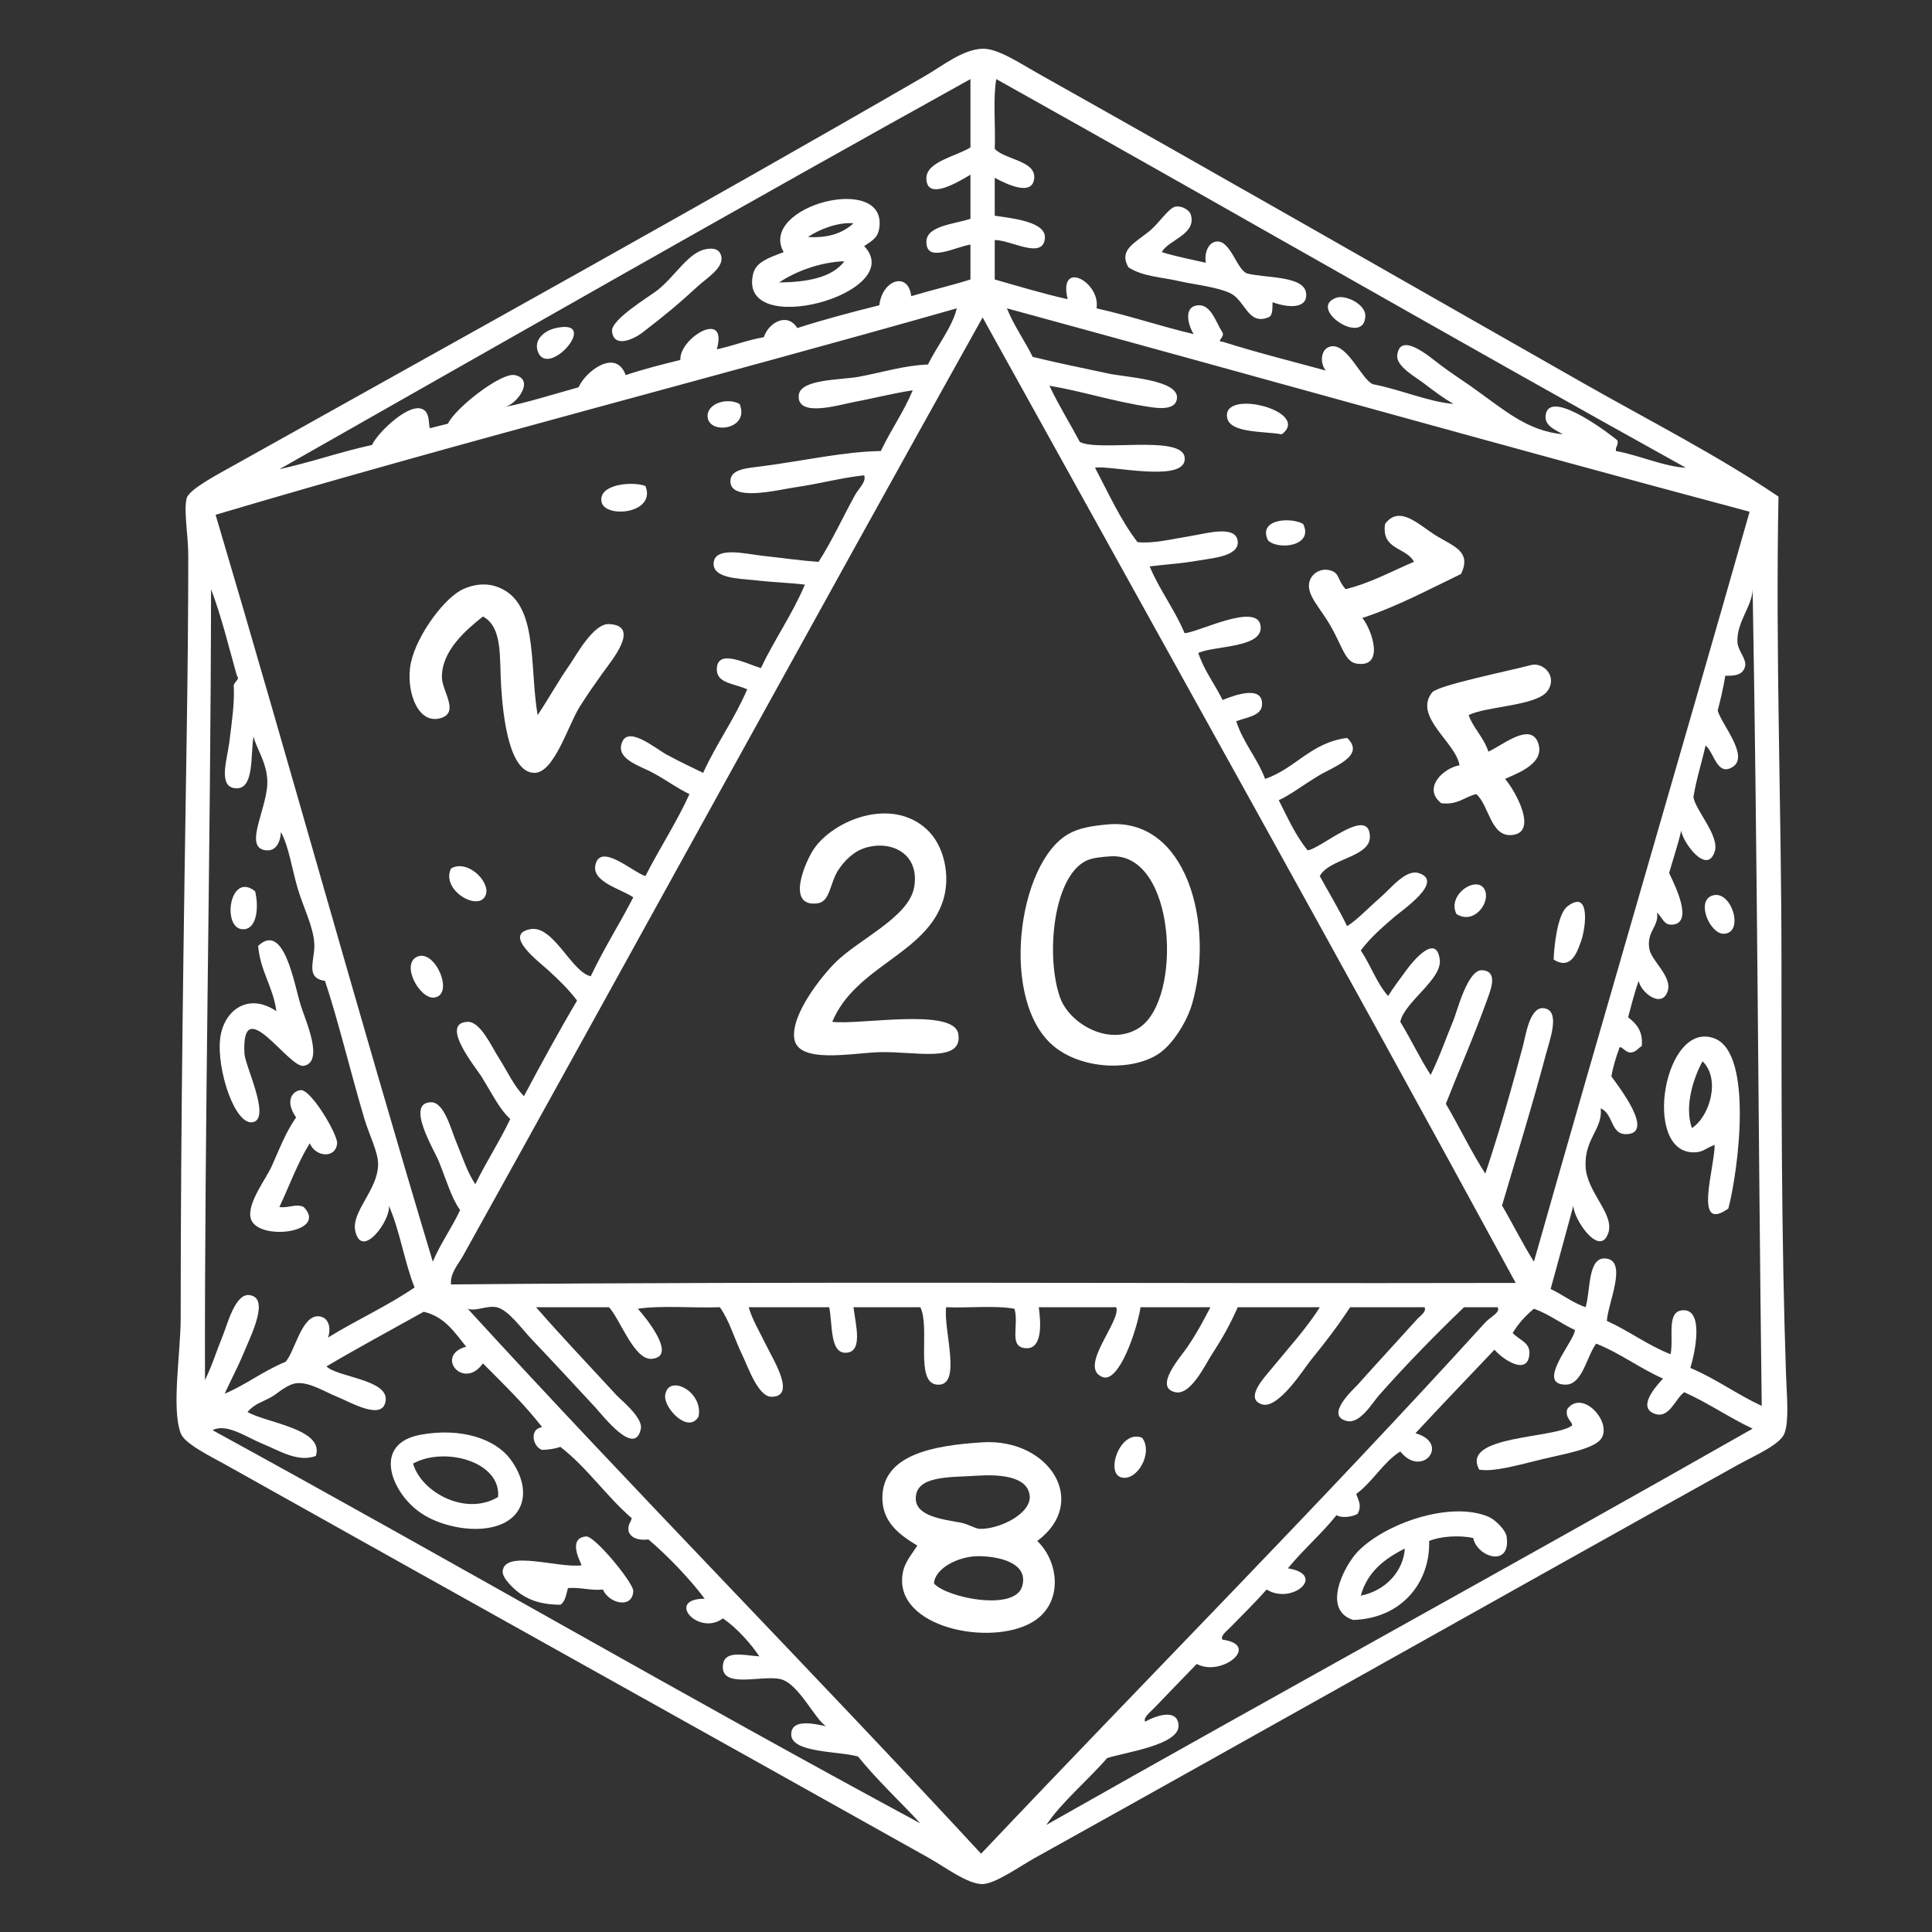 <?xml version="1.0" encoding="UTF-8"?>
<svg xmlns="http://www.w3.org/2000/svg" xmlns:xlink="http://www.w3.org/1999/xlink" width="375pt" height="375pt" viewBox="0 0 375 375" version="1.2">
<rect x="0" y="0" width="375" height="375" fill="#333333" stroke="none"/>
<defs>
<clipPath id="clip1">
  <path d="M 34.266 9.457 L 346.918 9.457 L 346.918 365.699 L 34.266 365.699 Z M 34.266 9.457 "/>
</clipPath>
</defs>
<g id="surface1">
<g clip-path="url(#clip1)" clip-rule="nonzero">
<path style=" stroke:none;fill-rule:nonzero;fill:rgb(100%,100%,100%);fill-opacity:1;" d="M 328.098 265.516 C 329.141 262.086 330.672 254.066 326.625 254.32 C 323.391 254.52 324.895 259.496 324.266 262.863 C 319.762 261.082 316.215 258.34 311.887 256.383 C 312.078 253.035 315.879 244.965 311.887 244.301 C 308.07 243.664 308.781 250.559 307.758 253.73 C 305.207 252.84 303.316 251.293 300.977 250.191 C 302.445 244.785 303.949 239.41 305.398 233.988 C 305.305 236.477 310.523 244.281 312.18 239.293 C 313.406 235.594 307.93 231.41 307.758 226.328 C 307.574 220.93 311.113 219.164 310.703 215.129 C 313.219 216.242 312.574 220.25 315.715 220.141 C 321.172 219.941 314.363 211.125 312.77 208.941 C 313.094 207.008 313.641 205.297 314.242 203.637 C 314.445 202.363 315.547 204.738 316.895 204.227 C 317.688 204.035 318.016 203.383 318.668 203.047 C 318.938 200.023 317.551 198.664 316.012 197.449 C 316.66 195.055 317.262 192.609 318.074 190.379 C 318.398 192.531 322.484 195.863 323.676 192.441 C 324.676 189.562 320.566 186.59 320.137 184.191 C 319.531 180.766 322.109 179.781 321.613 177.117 C 322.73 178.125 322.898 179.578 324.562 179.477 C 328.859 179.215 325.004 171.621 323.973 169.457 C 324.754 166.703 325.664 164.074 326.328 161.207 C 326.527 163.355 331.266 169.957 332.816 165.332 C 333.84 162.277 329.137 157.383 328.688 154.723 C 329.262 151.172 330.297 148.082 331.047 144.707 C 332.684 145.938 333.277 150.844 336.352 148.832 C 339.547 146.738 334.172 140.621 333.402 137.93 C 333.969 135.742 334.496 133.52 334.879 131.152 C 336.434 131.199 338.254 131.148 338.711 129.383 C 339.086 127.938 337.328 126.328 337.238 124.672 C 337.023 120.742 340.156 117.602 340.184 114.355 C 341.125 166.848 341.266 220.141 341.953 272.883 C 337.117 270.645 333.074 267.613 328.098 265.516 Z M 203.105 354.207 C 205.91 349.941 211.156 345.559 214.895 341.242 C 218.41 340.094 229.145 338.707 228.75 334.762 C 228.438 331.617 224.496 332.945 222.266 334.172 C 221.867 333.34 223.289 332.301 224.035 331.52 C 226.523 328.898 229.758 325.602 232.289 322.973 C 237.152 325.582 244.801 319.281 237.301 318.262 C 236.762 317.578 238.121 316.57 238.773 315.902 C 240.875 313.758 243.832 310.824 245.852 308.535 C 250.832 311.582 257.605 305.637 249.977 304.41 C 252.934 300.785 256.488 297.754 259.41 294.098 C 260.516 294.758 262.719 294.371 263.539 293.805 C 264.309 292.281 263.785 291.465 263.242 289.973 C 266.477 287.605 268.383 283.914 271.793 281.723 C 276.02 287.051 281.574 280.133 274.742 278.188 C 279.805 272.742 284.953 267.375 290.07 261.98 C 291.898 264.051 296.52 267.008 296.848 262.863 C 297.035 260.555 294.977 260.176 293.609 258.738 C 294.707 256.891 296.121 255.359 297.734 254.027 C 300.707 255.078 302.926 256.887 305.691 258.148 C 305.73 260.129 297.902 268.789 303.926 268.758 C 307.172 268.738 308 263.184 309.82 260.801 C 314.531 262.672 318.219 265.566 322.793 267.578 C 321.5 269 317.793 273.031 321.023 274.355 C 323.996 275.574 325.105 271.508 326.918 270.23 C 331.602 272.328 335.578 275.133 340.184 277.301 C 294.723 303.168 248.629 328.402 203.105 354.207 Z M 190.43 359.805 C 157.629 324.324 122.934 289.172 90.785 254.027 C 92.359 254.605 94.484 253.344 96.387 253.73 C 98.617 254.184 101.23 257.879 103.168 259.918 C 107.379 264.352 111.223 268.504 115.551 273.176 C 116.996 274.738 123.289 282.938 124.391 277.301 C 124.816 275.145 120.434 271.645 119.676 270.82 C 114.27 264.941 109.059 259.492 104.051 253.73 C 108.77 253.73 113.484 253.73 118.203 253.73 C 120.285 255.891 123.051 263.977 126.457 263.75 C 131.652 263.398 125.254 255.629 123.805 254.027 C 128.52 253.336 134.516 253.926 139.723 253.73 C 141.648 256.465 142.34 259.375 144.145 263.156 C 145.258 265.496 147.18 271.117 149.746 271.113 C 154.586 271.109 150.184 264.082 148.859 261.391 C 147.359 258.328 145.988 256.098 145.324 253.73 C 150.531 253.73 155.738 253.73 160.945 253.73 C 161.641 257.172 161.047 262.672 164.188 262.57 C 167.566 262.457 166.082 257.195 165.664 253.73 C 169.988 253.73 174.312 253.73 178.637 253.73 C 180.613 257.75 177.5 268.375 181.879 268.758 C 186.875 269.195 183.059 258.141 183.648 253.73 C 187.98 253.918 193.07 253.348 196.914 254.027 C 197.852 257.348 195.633 261.633 199.27 261.688 C 202.199 261.73 202.117 257.305 201.629 253.73 C 206.641 253.73 211.652 253.73 216.664 253.73 C 217.664 256.438 209.141 265.414 214.012 267.285 C 217.25 268.527 220.734 257.922 221.383 253.73 C 225.902 253.73 230.422 253.73 234.941 253.73 C 233.773 255.957 232.59 258.301 230.52 261.391 C 229.262 263.27 223.766 269.328 228.164 270.23 C 231.145 270.844 233.887 264.949 235.238 262.863 C 237.496 259.375 238.773 257.035 240.25 253.73 C 245.555 253.73 250.859 253.73 256.168 253.73 C 253.914 257.445 249.836 261.965 246.438 266.105 C 245.227 267.582 241.562 271.535 244.965 272.59 C 248.148 273.57 253.18 265.547 254.398 264.043 C 257.496 260.223 259.691 257.344 262.062 253.73 C 266.879 253.73 271.691 253.73 276.508 253.73 C 276.93 254.609 275.66 255.391 275.035 256.086 C 271.426 260.098 267.574 264.238 263.539 268.758 C 262.809 269.57 256.965 274.797 261.473 275.828 C 264.008 276.406 266.465 272.172 267.664 270.82 C 273.02 264.773 278.605 259.07 284.172 253.73 C 286.336 253.73 288.5 253.73 290.66 253.73 C 291.359 254.691 289.234 255.648 288.301 256.676 C 256.824 291.324 222.695 325.688 190.43 359.805 Z M 41.258 277.598 C 43.988 276.18 47.809 278.957 50.988 280.25 C 54.297 281.594 57.777 283.891 61.305 282.605 C 63.027 277.32 51.637 276.188 48.039 274.062 C 49.496 272.398 50.883 272.18 52.758 271.113 C 53.969 270.426 55.785 268.582 57.77 268.461 C 60.215 268.312 63.254 270.25 65.434 271.113 C 68.004 272.133 74.523 276.035 74.867 271.703 C 75.176 267.754 65.383 267.27 63.371 265.219 C 69.539 261.566 75.934 258.137 82.234 254.613 C 86.316 255.547 88.238 258.633 90.488 261.391 C 84.293 263.074 89.961 269.965 93.734 264.633 C 97.699 268.621 101.754 272.527 105.23 277.008 C 102.652 277.344 103.418 280.871 105.23 281.426 C 106.555 281.379 107.746 281.195 108.77 280.84 C 113.973 284.867 117.672 290.406 122.625 294.688 C 122.418 295.559 121.746 295.969 122.035 297.34 C 122.586 298.555 123.887 299.023 125.867 298.812 C 129.801 302.148 134.09 306.703 136.773 310.305 C 129.086 310.32 135.539 317.66 140.312 314.137 C 143.09 315.973 145.941 319.309 147.387 321.5 C 144.406 321.312 140.559 320.199 140.312 323.27 C 139.941 327.883 147.875 325.051 151.512 325.922 C 155.047 326.766 158.266 333.898 160.359 335.055 C 157.512 334.461 153.727 333.715 153.578 336.527 C 153.379 340.305 162.875 339.848 166.551 340.949 C 170.285 345.562 174.621 349.578 178.637 353.914 C 133.113 329.387 87.176 302.711 41.258 277.598 Z M 40.965 114.355 C 42.973 119.617 44.383 125.477 45.977 131.152 C 46.75 132.012 45.125 132.262 45.387 133.508 C 45.508 136.707 44.996 140.168 44.504 144.117 C 44.105 147.281 42.375 152.406 45.387 152.957 C 49.512 153.707 48.555 146.473 49.219 142.941 C 49.641 145.059 51.602 147.621 51.871 151.188 C 52.27 156.406 46.988 164.484 51.578 165.039 C 53.457 165.266 54.402 163.668 54.527 161.5 C 56.113 164.445 56.602 168.422 57.77 172.402 C 58.848 176.09 60.883 179.926 61.012 183.305 C 61.129 186.43 59.152 189.84 63.074 190.379 C 65.602 197.898 68.027 208.082 70.738 217.191 C 71.66 220.293 73.422 223.613 73.391 226.031 C 73.332 231.031 68.09 235.219 68.973 238.996 C 70.293 244.672 76.059 236.465 75.457 233.988 C 77.613 238.805 78.477 244.914 80.469 249.898 C 75.219 253.492 69.125 256.242 63.664 259.621 C 64.305 257.852 63.867 255.672 61.895 255.496 C 58.52 255.199 57.195 262.5 55.41 264.336 C 51.148 266.07 47.82 268.734 43.617 270.523 C 44.566 268.324 46.117 265.523 47.449 262.273 C 48.762 259.078 52.461 251.777 48.336 251.371 C 45.664 251.109 44.133 257.02 43.324 259.035 C 41.863 262.664 41.172 265.055 39.785 267.871 C 39.688 217.387 40.887 165.645 40.965 114.355 Z M 185.711 59.848 C 184.902 63.359 181.867 67.199 180.109 70.746 C 175.488 70.949 171.566 72.199 166.844 73.105 C 163.367 73.773 155.418 73.527 155.051 76.641 C 154.527 81.117 162.773 78.609 165.367 78.113 C 169.676 77.293 173.363 76.332 177.16 75.758 C 175.402 79.988 172.895 83.473 170.969 87.543 C 163.758 87.672 156.34 89.387 147.977 90.488 C 145.164 90.859 142.004 90.996 141.785 93.141 C 141.336 97.57 151.09 95.059 154.168 94.613 C 159.203 93.891 163.211 92.734 167.73 92.258 C 168.191 93.543 166.707 94.738 165.961 96.09 C 163.754 100.062 161.402 105.188 158.883 109.051 C 155.281 108.812 152.215 108.332 147.977 107.875 C 144.859 107.535 139.023 106.043 138.543 109.051 C 138.023 112.32 143.641 112.293 146.207 112.59 C 150.352 113.062 152.875 113.078 156.23 113.473 C 153.781 119.273 150.34 124.086 147.684 129.68 C 144.844 128.824 139.109 125.738 139.133 129.973 C 139.148 132.68 142.633 132.66 145.027 133.805 C 142.562 139.586 139.059 144.336 136.48 150.012 C 134.48 149.012 132.262 148.035 129.406 146.473 C 127.094 145.211 121.391 140.316 120.559 144.707 C 120.027 147.527 124.477 148.762 126.75 150.012 C 129.562 151.555 131.434 152.992 133.824 154.133 C 131.277 159.738 128.02 164.637 125.277 170.047 C 122.91 169.355 116.422 163.371 115.551 167.984 C 114.934 171.219 120.586 172.551 122.918 174.172 C 120.25 179.359 117.184 184.152 114.664 189.492 C 110.871 188.641 107.402 179.445 102.871 180.359 C 97.578 181.426 104.656 186.707 106.41 188.316 C 108.766 190.469 110.41 192.117 112.012 194.207 C 108.43 200.258 105.039 206.488 101.691 212.773 C 99.66 210.652 98.625 208.16 96.68 205.109 C 95.5 203.258 93.227 198.238 90.785 198.336 C 85.211 198.555 92.363 207.207 93.441 208.941 C 95.602 212.434 96.977 215.332 99.039 217.191 C 96.965 221.598 94.367 225.488 92.262 229.863 C 90.668 227.461 89.828 224.719 88.426 221.316 C 87.535 219.148 86.18 213.945 83.711 213.949 C 78.582 213.965 84.285 223.199 85.184 225.441 C 86.73 229.289 87.645 232.594 89.312 234.871 C 87.688 238.355 85.523 241.297 84.004 244.891 C 69.586 196.93 56.129 148.016 41.848 99.918 C 89.117 85.875 137.984 73.43 185.711 59.848 Z M 188.363 15.352 C 188.363 19.773 188.363 24.191 188.363 28.609 C 185.801 30.262 179.879 31.348 179.816 34.504 C 179.723 39.211 186.148 35.211 188.363 33.914 C 188.363 36.762 188.363 39.609 188.363 42.461 C 185.281 43.512 179.883 43.785 179.816 46.879 C 179.719 51.133 185.285 47.965 188.363 47.469 C 188.363 49.73 188.363 51.988 188.363 54.246 C 184.637 55.43 180.637 56.344 176.867 57.488 C 176.348 52.711 171.273 54.18 170.676 59.254 C 165.242 60.602 159.883 62.023 154.758 63.676 C 152.766 60.5 149.137 62.68 148.27 65.441 C 145.004 66.008 142.293 67.129 139.133 67.801 C 141.363 59.852 131.789 65.641 132.059 69.863 C 128.438 70.762 124.824 71.668 121.445 72.809 C 119.531 67.52 113.613 72.109 112.305 75.168 C 107.898 76.395 101.273 78.441 97.988 78.977 C 100.293 78.527 103.914 73.648 99.926 72.809 C 97.223 72.242 88.25 79.324 86.953 82.238 C 85.762 82.52 84.605 82.84 83.414 83.121 C 83.133 82.074 83.496 79.734 81.645 79.293 C 78.809 78.613 73.129 84.23 72.215 86.363 C 66.012 87.73 60.422 89.703 54.23 91.078 C 98.859 65.75 143.367 40.312 188.363 15.352 Z M 294.195 249.016 C 225.371 249.172 155.891 248.676 87.543 249.309 C 87.309 247.172 88.949 245.422 89.898 243.711 C 123.258 183.652 157.195 121.695 190.723 61.613 C 225.215 123.887 260.469 186.957 294.195 249.016 Z M 193.375 15.352 C 238.121 40.363 282.344 65.895 327.215 90.785 C 322.988 90.586 318.23 88.371 313.656 87.543 C 313.512 86.613 314.184 86.504 313.949 85.48 C 313.039 84.684 301.367 75.641 300.094 80.176 C 299.426 82.551 301.859 83.367 303.336 84.301 C 296.25 83.59 291.977 79.539 285.352 74.871 C 283.641 73.664 281.625 72.383 279.457 70.746 C 277.559 69.316 271.727 64.203 271.203 68.98 C 270.969 71.098 274.754 73.168 276.215 74.285 C 278.57 76.082 280.035 77.176 282.109 78.406 C 277.223 77.988 271.77 75.582 266.484 74.578 C 264.289 73.672 261.668 66.914 258.523 67.211 C 256.328 67.418 256.078 70.434 257.348 71.926 C 250.629 70.094 243.785 68.391 237.301 66.324 C 235.945 66.316 237.734 65.488 237.301 64.559 C 236.031 62.656 235.102 59.086 232.586 59.254 C 229.547 59.457 230.68 63.301 231.699 64.852 C 225.262 63.332 219.336 61.301 212.832 59.848 C 213.699 54.773 205.344 50.207 207.23 58.074 C 202.34 56.973 197.742 55.574 193.078 54.246 C 193.078 51.691 193.078 49.141 193.078 46.586 C 196.316 46.613 202.402 50.41 202.809 46.289 C 203.125 43.09 196.883 42.43 193.078 41.871 C 193.078 39.414 193.078 36.961 193.078 34.504 C 195.383 35.762 200.504 38.246 200.746 34.504 C 200.957 31.188 195.102 31 193.078 28.906 C 193.27 24.477 192.699 19.293 193.375 15.352 Z M 299.504 195.684 C 296.891 195.516 296.086 201.191 295.672 202.754 C 293.348 211.52 290.957 219.848 288.301 227.801 C 285.527 223.5 283.258 218.699 280.637 214.246 C 283.16 207.812 285.945 201.539 288.594 194.207 C 289.352 192.113 290.859 188.539 287.711 188.316 C 284.863 188.113 282.848 196.254 282.109 198.039 C 280.379 202.234 279.359 205.273 277.688 208.648 C 275.566 205.367 273.848 201.684 271.793 198.336 C 272.59 194.453 279.945 190.117 279.457 186.254 C 278.797 181.039 274.215 186.582 272.969 188.316 C 271.516 190.344 270.492 191.598 269.434 193.324 C 267.207 190.84 266.043 187.285 264.125 184.484 C 265.93 182.098 267.887 180.344 270.613 178.004 C 272.172 176.664 280.488 171.023 275.332 169.457 C 272.836 168.699 269.93 172.461 267.961 174.172 C 265.188 176.578 263.535 178.469 261.473 179.77 C 259.844 176.391 257.938 173.285 256.168 170.047 C 257.945 166.633 265.965 166.41 265.895 162.387 C 265.793 156.211 256.211 164.891 253.809 165.039 C 251.5 162.238 249.922 158.711 248.207 155.312 C 250.195 154.453 252.648 152.57 255.875 150.598 C 258.758 148.836 265.168 146.734 261.473 143.23 C 254.418 144.137 251.484 149.156 245.555 151.188 C 244.035 147.109 241.312 144.23 239.953 139.992 C 242.121 139.164 244.887 138.945 244.965 136.75 C 245.102 133.047 239.988 134.773 237.301 135.867 C 235.785 132.766 233.734 130.199 232.586 126.73 C 235.867 125.27 245.336 125.801 244.672 121.43 C 243.977 116.867 232.488 122.781 229.93 122.902 C 227.996 118.258 225.086 114.582 223.152 109.938 C 226.434 109.52 229 109.441 232.879 108.758 C 235.211 108.344 240.363 107.992 240.25 105.223 C 240.102 101.762 234.07 103.566 231.109 104.043 C 227.227 104.672 223.777 105.559 220.793 105.223 C 217.488 100.961 215.164 95.723 212.539 90.785 C 215.242 90.195 230.668 93.984 229.93 88.723 C 229.316 84.359 213.145 87.723 209.59 85.773 C 207.645 82.121 205.488 78.68 203.695 74.871 C 209.898 75.898 216.043 77.93 223.152 78.996 C 224.746 79.234 228.32 79.734 228.457 77.23 C 228.652 73.703 218.512 73.223 215.191 72.516 C 209.605 71.328 205.18 70.426 200.449 69.273 C 198.855 66.059 196.824 63.273 195.441 59.848 C 243.543 72.957 291.285 86.426 339.598 99.328 C 325.754 147.961 311.551 196.234 297.734 244.891 C 295.523 241.402 293.652 237.578 291.543 233.988 C 294.309 224.59 297.324 214.949 300.094 204.52 C 300.781 201.926 303.066 195.91 299.504 195.684 Z M 346.672 266.988 C 345.75 240.348 345.785 212.566 345.785 187.43 C 345.785 155.988 344.609 127.949 345.199 96.383 C 333.281 88.328 320.09 81.633 307.168 74.285 C 272.441 54.535 236.562 33.949 201.336 14.172 C 198.023 12.312 193.66 9.371 190.723 9.457 C 186.879 9.574 182.992 12.754 179.52 14.762 C 134.484 40.816 90.434 65.109 45.09 90.488 C 42.422 91.984 36.707 94.973 36.246 96.676 C 35.605 99.055 36.543 103.852 36.543 107.875 C 36.543 119.211 36.41 131.484 36.246 142.055 C 35.66 180.293 35.07 217.07 35.07 255.793 C 35.07 262.637 33.258 273.305 35.07 278.188 C 35.836 280.254 40.816 282.637 43.914 284.371 C 90.242 310.344 134.621 335.031 180.406 360.691 C 183.207 362.262 187.883 365.773 190.723 365.699 C 193.227 365.633 197.977 362.234 200.746 360.691 C 247.094 334.898 291.211 309.984 337.238 284.371 C 340.629 282.488 345.547 280.422 346.375 278.188 C 347.289 275.723 346.805 270.828 346.672 266.988 "/>
</g>
<path style=" stroke:none;fill-rule:nonzero;fill:rgb(100%,100%,100%);fill-opacity:1;" d="M 163.898 50.711 C 161.48 53.895 156.738 54.75 151.219 54.836 C 154.508 52.594 159.434 50.84 163.898 50.711 Z M 165.664 43.344 C 163.66 45.172 160.91 46.25 156.824 45.996 C 159.008 44.523 162.707 43.066 165.664 43.344 Z M 167.73 47.762 C 169.586 46.566 170.426 45.988 170.676 44.227 C 172.215 33.445 147.094 39.992 152.105 48.941 C 149.27 50.004 146.773 50.844 146.207 53.066 C 142.891 66.125 176.445 56.953 167.73 47.762 "/>
<path style=" stroke:none;fill-rule:nonzero;fill:rgb(100%,100%,100%);fill-opacity:1;" d="M 228.75 54.539 C 231.938 55.27 236.125 55.668 238.773 56.898 C 241.68 58.25 242.211 63.176 246.145 61.613 C 247.25 61.312 246.891 59.094 247.027 58.668 C 250.07 59.793 253.879 59.969 253.512 56.898 C 253.109 53.473 245.59 54.008 242.02 53.066 C 239.973 52.211 238.867 46.617 236.121 46.879 C 234.594 47.023 233.699 49.023 234.059 51.004 C 231.188 50.34 228.207 49.785 225.508 48.941 C 226.711 46.562 232.395 45.504 231.109 41.578 C 230.875 40.855 229.473 39.883 228.164 40.102 C 226.859 40.324 224.922 43.379 223.148 44.82 C 220.133 47.266 217.113 48.523 219.023 51.887 C 221.863 53.707 225.379 53.77 228.75 54.539 "/>
<path style=" stroke:none;fill-rule:nonzero;fill:rgb(100%,100%,100%);fill-opacity:1;" d="M 124.688 64.559 C 129.242 61.066 131.824 58.891 135.594 55.426 C 137.027 54.109 140.465 52 140.016 49.824 C 139.695 48.266 138.426 48.117 137.07 48.352 C 133.613 48.953 131.172 53.488 127.637 56.309 C 126.168 57.477 118.609 61.988 118.793 64.266 C 119.055 67.539 122.797 66.008 124.688 64.559 "/>
<path style=" stroke:none;fill-rule:nonzero;fill:rgb(100%,100%,100%);fill-opacity:1;" d="M 265.012 61.316 C 265.066 59.059 261.18 57.172 259.41 57.781 C 253.566 59.805 264.859 67.41 265.012 61.316 "/>
<path style=" stroke:none;fill-rule:nonzero;fill:rgb(100%,100%,100%);fill-opacity:1;" d="M 107.883 63.676 C 105.73 64.152 103.633 65.855 104.348 68.094 C 106.184 73.855 116.809 61.695 107.883 63.676 "/>
<path style=" stroke:none;fill-rule:nonzero;fill:rgb(100%,100%,100%);fill-opacity:1;" d="M 143.555 78.406 C 141 77.035 136.996 78.43 137.363 81.062 C 137.828 84.414 145.598 83.348 143.555 78.406 "/>
<path style=" stroke:none;fill-rule:nonzero;fill:rgb(100%,100%,100%);fill-opacity:1;" d="M 238.188 81.059 C 238.727 84.094 245.09 83.656 248.797 84.301 C 254.645 79.832 237.168 75.328 238.188 81.059 "/>
<path style=" stroke:none;fill-rule:nonzero;fill:rgb(100%,100%,100%);fill-opacity:1;" d="M 125.277 94.32 C 122.688 93.395 116.309 93.949 116.727 97.266 C 117.164 100.723 127.465 99.789 125.277 94.32 "/>
<path style=" stroke:none;fill-rule:nonzero;fill:rgb(100%,100%,100%);fill-opacity:1;" d="M 278.867 104.043 C 275.391 101.918 271.695 97.898 268.844 101.688 C 268.066 106.785 272.988 106.184 274.445 109.051 C 270.09 110.883 266.141 113.129 261.18 114.355 C 259.582 112.539 260.008 111.391 258.523 110.82 C 256.5 110.035 254.441 111.277 254.105 113.176 C 253.676 115.594 256.293 118.043 258.234 121.43 C 260.543 125.465 261.094 128.426 263.242 128.793 C 269.012 129.773 266.152 121.93 264.422 119.953 C 271.363 117.66 277.336 114.398 283.582 111.41 C 285.703 107.031 282.129 106.039 278.867 104.043 "/>
<path style=" stroke:none;fill-rule:nonzero;fill:rgb(100%,100%,100%);fill-opacity:1;" d="M 246.145 104.926 C 248.344 106.883 255.066 105.883 252.926 101.684 C 250.422 100.297 244.055 100.797 246.145 104.926 "/>
<path style=" stroke:none;fill-rule:nonzero;fill:rgb(100%,100%,100%);fill-opacity:1;" d="M 85.48 139.402 C 89.297 138.324 85.789 134.18 85.773 131.449 C 85.742 126.328 90.336 122.367 93.734 119.66 C 97.609 121.758 96.918 127.555 97.27 133.215 C 97.652 139.375 98.891 150.035 103.758 150.012 C 107.605 149.992 110.305 140.617 112.602 137.047 C 114.273 134.441 115.129 133.223 117.023 130.562 C 118.605 128.34 124.504 121.414 118.203 121.133 C 115.16 121 111.824 127.254 110.535 129.09 C 108.406 132.125 106.621 135.406 104.348 138.812 C 102.66 128.656 104.656 116.406 96.09 113.766 C 93.492 112.965 90.746 113.82 89.312 114.652 C 85.613 116.789 80.188 124.363 79.582 129.68 C 79 134.781 81.297 140.586 85.48 139.402 "/>
<path style=" stroke:none;fill-rule:nonzero;fill:rgb(100%,100%,100%);fill-opacity:1;" d="M 297.145 129.09 C 293.199 130.16 279.094 133 277.98 134.395 C 274.242 139.078 282.59 144.082 283.289 148.539 C 280.148 149.07 276.039 152.98 279.75 155.906 C 282.977 156.281 284.227 154.68 286.531 154.133 C 289.012 156.227 289.293 162.332 293.312 162.09 C 298.742 161.762 294.117 153.465 292.133 151.188 C 294.645 150.039 299.766 148.219 298.617 144.41 C 297.238 139.832 291.391 144.848 288.891 145.887 C 288.008 143.133 286.043 141.465 285.059 138.812 C 288.359 137.07 298.324 137.047 300.387 134.098 C 302.379 131.254 299.504 128.445 297.145 129.09 "/>
<path style=" stroke:none;fill-rule:nonzero;fill:rgb(100%,100%,100%);fill-opacity:1;" d="M 162.125 186.84 C 159.609 189.355 153.512 196.836 154.168 201.574 C 154.855 206.555 165.34 204.395 170.676 204.227 C 177.559 204.012 186.938 206.473 186.008 200.691 C 185.172 195.512 166.785 199.004 161.535 198.336 C 166.066 187.496 179.746 185.223 183.059 174.762 C 184.535 170.094 183.32 164.09 179.816 160.91 C 172.898 154.641 161.793 159.223 158 164.742 C 156.312 167.199 152.477 176.039 158.59 175.352 C 161.188 175.055 161 171.52 162.715 168.867 C 163.949 166.965 165.723 165.379 167.434 164.742 C 172.516 162.848 178.547 165.391 177.457 172.109 C 176.5 178.023 166.723 182.246 162.125 186.84 "/>
<path style=" stroke:none;fill-rule:nonzero;fill:rgb(100%,100%,100%);fill-opacity:1;" d="M 210.766 167.098 C 211.941 166.512 213.633 166.344 215.484 166.215 C 228.316 165.328 229.645 194.035 221.086 199.512 C 215.258 203.242 207.551 198.66 205.758 193.621 C 202.984 185.824 204.312 170.352 210.766 167.098 Z M 204.875 203.344 C 210.559 207.727 219.98 207.824 224.918 204.52 C 227.621 202.715 230.398 198.305 231.402 194.797 C 235.793 179.508 230.395 158.547 214.895 160.027 C 211.82 160.32 209.516 160.711 207.527 161.797 C 197.406 167.312 193.832 194.828 204.875 203.344 "/>
<path style=" stroke:none;fill-rule:nonzero;fill:rgb(100%,100%,100%);fill-opacity:1;" d="M 87.543 168.574 C 85.461 172.844 93.207 177.23 94.324 173.582 C 95.105 171.016 90.66 166.727 87.543 168.574 "/>
<path style=" stroke:none;fill-rule:nonzero;fill:rgb(100%,100%,100%);fill-opacity:1;" d="M 282.699 177.414 C 286.043 179.504 289.117 175.422 288.301 172.992 C 287.133 169.523 280.719 173.496 282.699 177.414 "/>
<path style=" stroke:none;fill-rule:nonzero;fill:rgb(100%,100%,100%);fill-opacity:1;" d="M 47.449 180.359 C 49.871 180.117 50.266 176.031 49.516 172.992 C 44.434 168.938 42.914 180.812 47.449 180.359 "/>
<path style=" stroke:none;fill-rule:nonzero;fill:rgb(100%,100%,100%);fill-opacity:1;" d="M 334.582 181.242 C 338.738 181.137 336 172.355 332.223 173.879 C 329.188 175.102 331.965 181.312 334.582 181.242 "/>
<path style=" stroke:none;fill-rule:nonzero;fill:rgb(100%,100%,100%);fill-opacity:1;" d="M 306.875 182.715 C 307.867 179.898 308.688 172.512 304.223 175.941 C 302.215 177.477 301.605 184.258 301.566 186.254 C 304.887 188.336 306.094 184.934 306.875 182.715 "/>
<path style=" stroke:none;fill-rule:nonzero;fill:rgb(100%,100%,100%);fill-opacity:1;" d="M 49.219 217.781 C 52.516 216.832 47.574 206.867 47.449 204.52 C 46.793 192.238 56.047 207.402 58.949 206.879 C 63.008 206.145 59.258 198.004 58.359 195.09 C 57.09 190.996 55.129 178.82 50.105 183.602 C 50.531 188.574 53.016 191.496 53.641 196.27 C 48.164 192.539 43.379 196.137 42.734 201.574 C 42.016 207.633 45.68 218.797 49.219 217.781 "/>
<path style=" stroke:none;fill-rule:nonzero;fill:rgb(100%,100%,100%);fill-opacity:1;" d="M 84.301 193.621 C 88.234 193.086 84.527 184.266 81.059 185.664 C 77.66 187.035 81.461 194.008 84.301 193.621 "/>
<path style=" stroke:none;fill-rule:nonzero;fill:rgb(100%,100%,100%);fill-opacity:1;" d="M 328.395 218.961 C 326.867 214.633 328.789 209.051 330.457 205.992 C 334.047 209.469 331.824 216.754 328.395 218.961 Z M 332.816 201.574 C 323.027 197.777 318.645 223.598 328.688 223.672 C 330.562 223.688 330.859 222.984 332.816 222.199 C 332.805 226.793 328.602 239.438 335.469 234.578 C 337.387 227.363 340.371 204.504 332.816 201.574 "/>
<path style=" stroke:none;fill-rule:nonzero;fill:rgb(100%,100%,100%);fill-opacity:1;" d="M 58.359 211.594 C 56.875 211.73 55.164 213.566 57.473 216.898 C 55.492 219.742 54.496 222.41 52.758 226.328 C 51.637 228.84 48.023 233.41 48.629 236.344 C 49.598 241.031 63.895 239.359 58.949 234.281 C 57.473 233.547 56.105 234.535 54.23 234.281 C 56.176 230.137 57.789 225.66 60.125 221.906 C 61.211 224.586 65.184 224.953 65.434 221.906 C 65.57 220.234 60.371 211.406 58.359 211.594 "/>
<path style=" stroke:none;fill-rule:nonzero;fill:rgb(100%,100%,100%);fill-opacity:1;" d="M 129.109 270.82 C 128.789 273.297 133.617 278.402 135.594 274.945 C 136.551 270.023 129.656 266.582 129.109 270.82 "/>
<path style=" stroke:none;fill-rule:nonzero;fill:rgb(100%,100%,100%);fill-opacity:1;" d="M 304.219 273.469 C 303.629 275.254 305.457 276.148 305.105 276.715 C 301.645 279.293 283.449 278.535 287.121 285.258 C 290.008 285.734 294.637 284.375 299.504 283.195 C 303.277 282.281 309.215 281.293 310.703 279.363 C 313.125 276.238 307.238 269.551 304.219 273.469 "/>
<path style=" stroke:none;fill-rule:nonzero;fill:rgb(100%,100%,100%);fill-opacity:1;" d="M 96.68 290.562 C 90.406 294.359 81.773 289.656 80.172 284.078 C 86.285 280.711 97.266 283.68 96.68 290.562 Z M 99.039 283.195 C 96.234 279.422 89.707 277.008 81.645 278.48 C 72.43 280.168 75.73 289.109 81.059 293.215 C 84.371 295.766 89.266 296.875 92.848 296.75 C 101.656 296.438 103.836 289.648 99.039 283.195 "/>
<path style=" stroke:none;fill-rule:nonzero;fill:rgb(100%,100%,100%);fill-opacity:1;" d="M 217.547 286.73 C 220.648 287.719 223.934 281.965 221.676 279.07 C 217.461 277.375 214.539 285.773 217.547 286.73 "/>
<path style=" stroke:none;fill-rule:nonzero;fill:rgb(100%,100%,100%);fill-opacity:1;" d="M 190.133 296.75 C 189.371 296.727 187.848 295.809 186.594 295.57 C 183.105 294.902 177.758 294.367 177.75 290.855 C 177.742 286.367 184.316 286.785 189.543 286.438 C 193.703 286.16 199.395 286.406 199.859 290.266 C 200.281 293.73 194.043 296.867 190.133 296.75 Z M 198.387 307.945 C 196.926 312.793 183.762 310.145 181.289 307.355 C 181.414 304.473 185.922 302.074 189.84 302.055 C 193.457 302.035 199.82 303.191 198.387 307.945 Z M 190.723 279.953 C 181.316 280.535 171.18 282.277 171.266 290.855 C 171.312 295.598 174.824 298.055 178.047 299.992 C 176.668 302.195 175.219 303.551 175.098 306.473 C 174.688 316.383 193.508 319.73 201.039 314.43 C 206.348 310.695 205.473 303.078 201.336 299.105 C 211.551 291.5 203.613 279.156 190.723 279.953 "/>
<path style=" stroke:none;fill-rule:nonzero;fill:rgb(100%,100%,100%);fill-opacity:1;" d="M 264.125 309.715 C 265.406 305.098 268.738 302.539 272.676 300.582 C 272.387 305.008 268.895 308.781 264.125 309.715 Z M 288.891 294.391 C 281.473 291.266 268.77 295.734 263.539 301.168 C 260.922 303.887 256.469 312.465 262.652 314.43 C 272.078 314.156 277.645 307.113 277.395 299.105 C 279.555 298.184 283.172 297.949 285.941 298.516 C 286.727 302.312 293.34 304.328 292.43 298.223 C 292.242 296.969 290.23 294.957 288.891 294.391 "/>
<path style=" stroke:none;fill-rule:nonzero;fill:rgb(100%,100%,100%);fill-opacity:1;" d="M 113.781 298.223 C 110.199 298.523 112.488 302.844 112.895 303.82 C 108.512 304.449 97.871 300.707 97.566 305 C 97.469 306.379 99.898 308.598 101.105 309.418 C 103.309 310.922 105.805 311.465 108.77 311.48 C 109.738 310.883 109.891 309.461 110.242 308.242 C 112.789 308.055 114.449 308.754 117.023 308.535 C 118.262 311.309 122.777 312.289 122.918 308.832 C 122.98 307.242 115.422 298.086 113.781 298.223 "/>
</g>
</svg>
